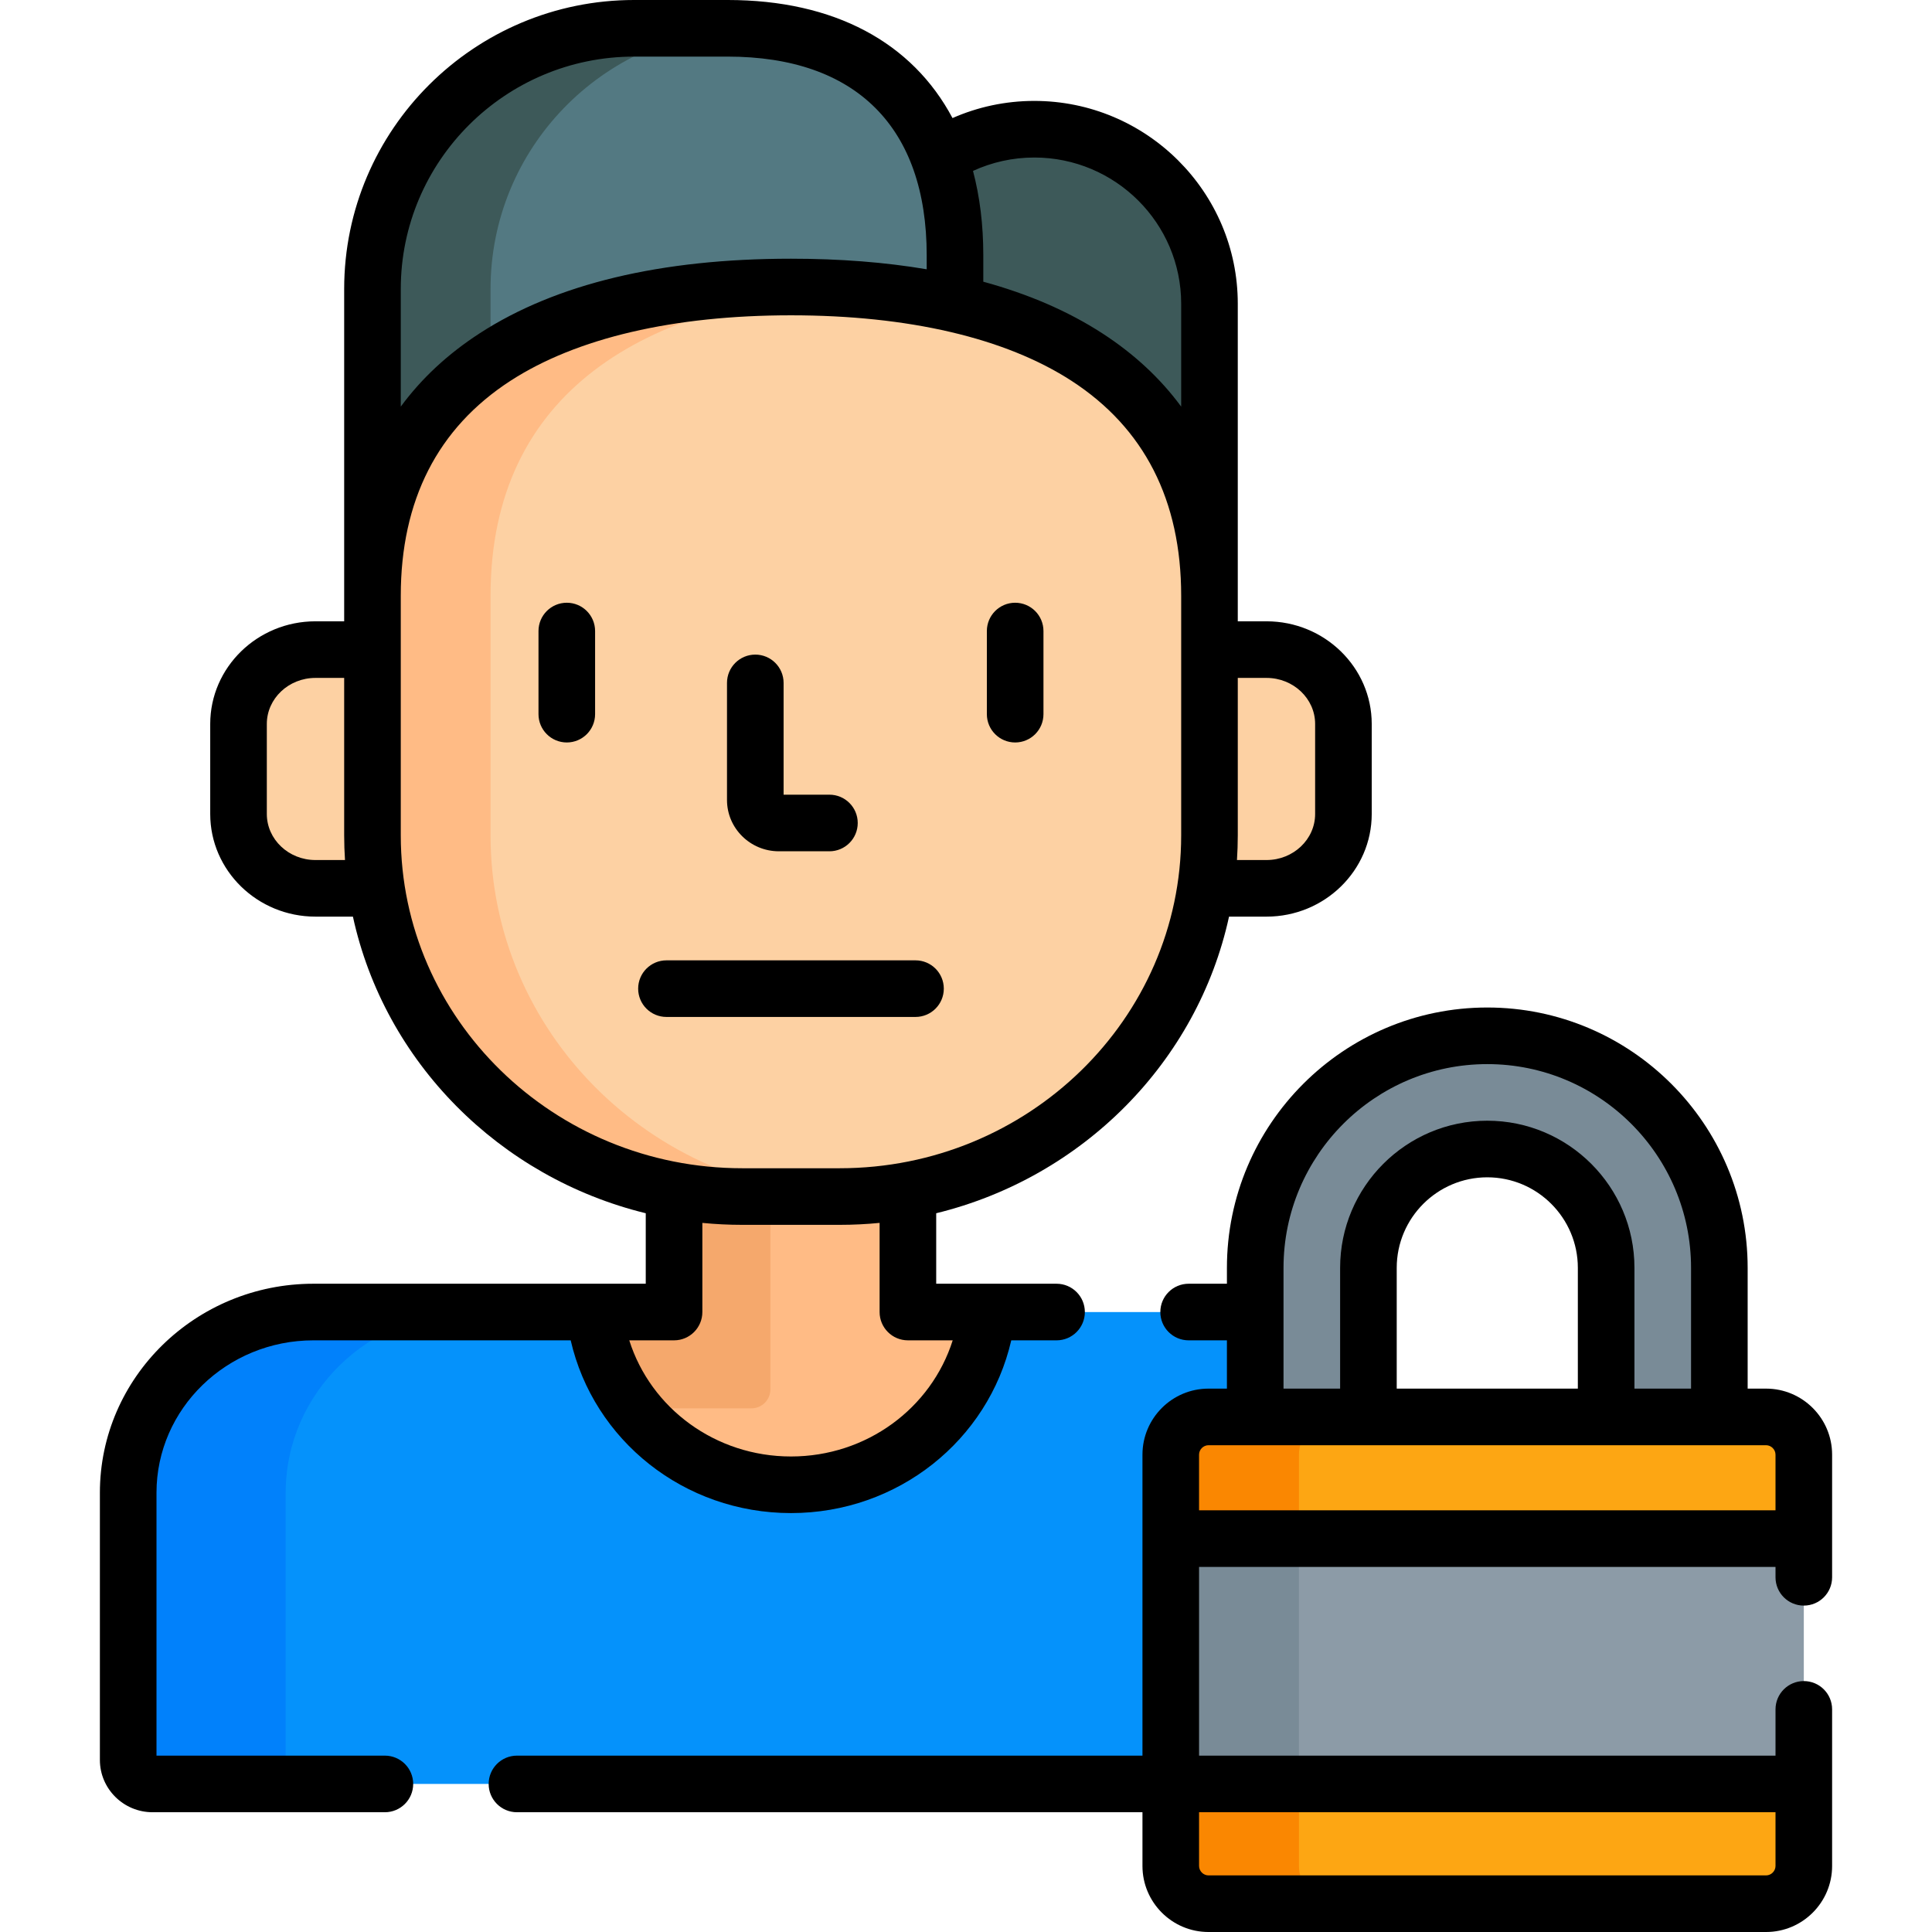 <svg id="Layer_1" enable-background="new 0 0 512 512" height="512" viewBox="0 0 512 512" width="512" xmlns="http://www.w3.org/2000/svg"><path d="m310.263 407.748h167.765v65.014h-167.765z" fill="#8c9ba7"/><path d="m310.263 407.748h33.972v65.014h-33.972z" fill="#798b97"/><path d="m274.101 34.244c-9.307 0-17.968 2.738-25.233 7.436 2.775 7.546 4.218 16.238 4.218 25.992v12.862c39.647 9.099 67.439 32.772 67.439 77.36v-77.408c0-25.539-20.785-46.242-46.424-46.242z" fill="#3d5959"/><path d="m209.618 76.059c15.428 0 30.119 1.413 43.468 4.476v-12.863c0-38.154-21.942-60.172-60.248-60.172h-24.77c-38.306 0-69.357 30.932-69.357 69.086v81.309c-.001-59.6 49.653-81.836 110.907-81.836z" fill="#537982"/><path d="m130 95.424v-18.838c0-37.204 29.527-67.525 66.512-69.015-1.209-.046-2.432-.071-3.675-.071h-24.77c-38.306 0-69.357 30.932-69.357 69.086v81.309c0-29.203 11.926-49.429 31.29-62.471z" fill="#3d5959"/><path d="m261.686 347.703c-2.837 25.74-25.063 45.779-52.068 45.779-27.007 0-49.232-20.039-52.069-45.779h-74.482c-27.069 0-49.095 21.486-49.095 47.895v70.801c0 3.514 2.892 6.363 6.459 6.363h269.832v-87.264c0-5.5 4.5-10 10-10h12.382v-27.795z" fill="#0592fb"/><path d="m75.709 466.398v-70.801c0-26.408 22.025-47.895 49.095-47.895h-41.737c-27.069 0-49.095 21.486-49.095 47.895v70.801c0 3.514 2.892 6.363 6.459 6.363h41.737c-3.567.001-6.459-2.849-6.459-6.363z" fill="#0181fb"/><path d="m240.604 315.466c-5.856 1.066-11.894 1.63-18.066 1.63h-25.841c-6.172 0-12.21-.564-18.066-1.63v32.237h-21.083c2.838 25.74 25.063 45.779 52.069 45.779s49.231-20.039 52.068-45.779h-21.082v-32.237z" fill="#ffbb85"/><path d="m196.697 317.096c-6.172 0-12.21-.564-18.066-1.63v32.237h-21.083c1.051 9.531 4.766 18.277 10.392 25.518h31.215c2.761 0 5-2.238 5-5v-51.125z" fill="#f5a86c"/><g fill="#fdd1a3"><path d="m98.71 221.377v-49.223h-15.116c-11.255 0-20.383 8.822-20.383 19.703v23.854c0 10.883 9.128 19.705 20.383 19.705h16.169c-.69-4.583-1.053-9.27-1.053-14.039z"/><path d="m335.644 172.154h-15.119v49.223c0 4.77-.362 9.456-1.052 14.039h16.171c11.258 0 20.379-8.822 20.379-19.705v-23.854c0-10.88-9.121-19.703-20.379-19.703z"/><path d="m209.618 76.059c-61.254 0-110.907 22.236-110.907 81.836v63.482c0 52.861 43.87 95.719 97.986 95.719h25.841c54.118 0 97.987-42.857 97.987-95.719v-63.482c0-59.6-49.654-81.836-110.907-81.836z"/></g><path d="m130 221.377v-63.482c0-54.432 41.419-77.694 95.262-81.32-5.112-.344-10.334-.516-15.645-.516-61.254 0-110.907 22.236-110.907 81.836v63.482c0 52.861 43.87 95.719 97.986 95.719h25.841c.911 0 1.819-.015 2.725-.038-52.856-1.411-95.262-43.71-95.262-95.681z" fill="#ffbb85"/><path d="m362.646 375.498v-39.498c0-17.369 14.131-31.5 31.5-31.5s31.5 14.131 31.5 31.5v39.498h30v-39.498c0-33.912-27.589-61.5-61.5-61.5s-61.5 27.588-61.5 61.5v39.498z" fill="#798b97"/><path d="m310.263 494.5c0 5.5 4.5 10 10 10h147.765c5.5 0 10-4.5 10-10v-21.738h-167.765z" fill="#fda613"/><path d="m468.028 375.498h-147.765c-5.5 0-10 4.5-10 10v22.25h167.765v-22.25c0-5.5-4.5-10-10-10z" fill="#fda613"/><path d="m344.235 385.498c0-5.5 4.5-10 10-10h-33.972c-5.5 0-10 4.5-10 10v22.25h33.972z" fill="#fa8701"/><path d="m344.235 494.5v-21.738h-33.972v21.738c0 5.5 4.5 10 10 10h33.972c-5.5 0-10-4.5-10-10z" fill="#fa8701"/><path d="m102 465.262h-60.528v-69.664c0-22.273 18.659-40.395 41.595-40.395h68.172c6.085 26.519 30.069 45.779 58.378 45.779s52.293-19.26 58.378-45.779h12.005c4.142 0 7.5-3.357 7.5-7.5s-3.358-7.5-7.5-7.5h-31.896v-18.68c38.84-9.497 69.219-40.113 77.604-78.607h9.936c15.373 0 27.879-12.204 27.879-27.205v-23.854c0-15-12.506-27.203-27.879-27.203h-7.619v-84.168c0-29.634-24.19-53.742-53.924-53.742-7.708 0-15.04 1.627-21.677 4.546-10.649-20.04-31.314-31.29-59.587-31.29h-24.77c-42.379 0-76.857 34.356-76.857 76.586v88.068h-7.616c-15.374 0-27.883 12.203-27.883 27.203v23.854c0 15.001 12.508 27.205 27.883 27.205h9.933c8.385 38.494 38.764 69.111 77.604 78.607v18.68h-88.064c-31.207 0-56.595 24.85-56.595 55.395v70.801c0 7.645 6.262 13.863 13.959 13.863h61.569c4.142 0 7.5-3.357 7.5-7.5s-3.358-7.5-7.5-7.5zm226.025-243.885v-41.723h7.619c7.102 0 12.879 5.475 12.879 12.203v23.854c0 6.729-5.777 12.205-12.879 12.205h-7.837c.139-2.163.218-4.342.218-6.539zm-244.431 6.539c-7.104 0-12.883-5.476-12.883-12.205v-23.854c0-6.729 5.779-12.203 12.883-12.203h7.616v41.723c0 2.197.079 4.376.218 6.539zm190.507-186.172c21.463 0 38.924 17.38 38.924 38.742v27.271c-5.481-7.456-12.449-13.944-20.904-19.425-9.035-5.855-19.576-10.414-31.535-13.677v-6.984c0-8.105-.934-15.581-2.73-22.379 4.947-2.273 10.448-3.548 16.245-3.548zm-167.891 34.842c0-33.959 27.75-61.586 61.858-61.586h24.77c34.015 0 52.748 18.706 52.748 52.672v3.691c-11.012-1.866-23.014-2.805-35.968-2.805-34.502 0-62.26 6.653-82.503 19.774-8.455 5.48-15.422 11.968-20.904 19.425v-31.171zm0 144.791v-63.482c0-25.306 9.778-44.475 29.063-56.975 17.523-11.357 43.231-17.361 74.345-17.361 31.113 0 56.821 6.004 74.344 17.361 19.285 12.5 29.063 31.669 29.063 56.975v63.482c0 48.644-40.592 88.219-90.487 88.219h-25.841c-49.895 0-90.487-39.575-90.487-88.219zm72.421 133.826c4.142 0 7.5-3.357 7.5-7.5v-23.623c3.476.339 7 .516 10.566.516h25.841c3.566 0 7.09-.177 10.566-.517v23.624c0 4.143 3.358 7.5 7.5 7.5h11.872c-5.708 18.022-22.843 30.779-42.858 30.779s-37.149-12.757-42.858-30.779z"/><path d="m206.408 225.6h13.4c4.142 0 7.5-3.357 7.5-7.5s-3.358-7.5-7.5-7.5h-12.146v-29.623c0-4.143-3.358-7.5-7.5-7.5s-7.5 3.357-7.5 7.5v31.029c0 7.496 6.166 13.594 13.746 13.594z"/><path d="m150.206 159.732c-4.142 0-7.5 3.357-7.5 7.5v22.029c0 4.143 3.358 7.5 7.5 7.5s7.5-3.357 7.5-7.5v-22.029c0-4.142-3.358-7.5-7.5-7.5z"/><path d="m269.029 196.762c4.142 0 7.5-3.357 7.5-7.5v-22.029c0-4.143-3.358-7.5-7.5-7.5s-7.5 3.357-7.5 7.5v22.029c0 4.142 3.358 7.5 7.5 7.5z"/><path d="m250.118 262.002c0-4.143-3.358-7.5-7.5-7.5h-66c-4.142 0-7.5 3.357-7.5 7.5 0 4.142 3.358 7.5 7.5 7.5h66c4.142 0 7.5-3.357 7.5-7.5z"/><path d="m478.028 425.499c4.142 0 7.5-3.357 7.5-7.5v-32.501c0-9.649-7.851-17.5-17.5-17.5h-4.882v-31.998c0-38.047-30.953-69-69-69s-69 30.953-69 69v4.203h-10.146c-4.142 0-7.5 3.357-7.5 7.5s3.358 7.5 7.5 7.5h10.146v12.795h-4.882c-9.649 0-17.5 7.851-17.5 17.5v79.764h-165.765c-4.142 0-7.5 3.357-7.5 7.5s3.358 7.5 7.5 7.5h165.764v14.238c0 9.649 7.851 17.5 17.5 17.5h147.765c9.649 0 17.5-7.851 17.5-17.5v-41.5c0-4.143-3.358-7.5-7.5-7.5s-7.5 3.357-7.5 7.5v12.262h-152.765v-50.014h152.765v2.751c0 4.143 3.358 7.5 7.5 7.5zm-7.5 54.763v14.238c0 1.355-1.145 2.5-2.5 2.5h-147.765c-1.355 0-2.5-1.145-2.5-2.5v-14.238zm-130.382-144.262c0-29.775 24.224-54 54-54s54 24.225 54 54v31.998h-15v-31.998c0-21.505-17.495-39-39-39s-39 17.495-39 39v31.998h-15zm78 0v31.998h-48v-31.998c0-13.233 10.767-24 24-24s24 10.767 24 24zm-100.383 64.248v-14.75c0-1.355 1.145-2.5 2.5-2.5h147.765c1.355 0 2.5 1.145 2.5 2.5v14.75z"/></svg>